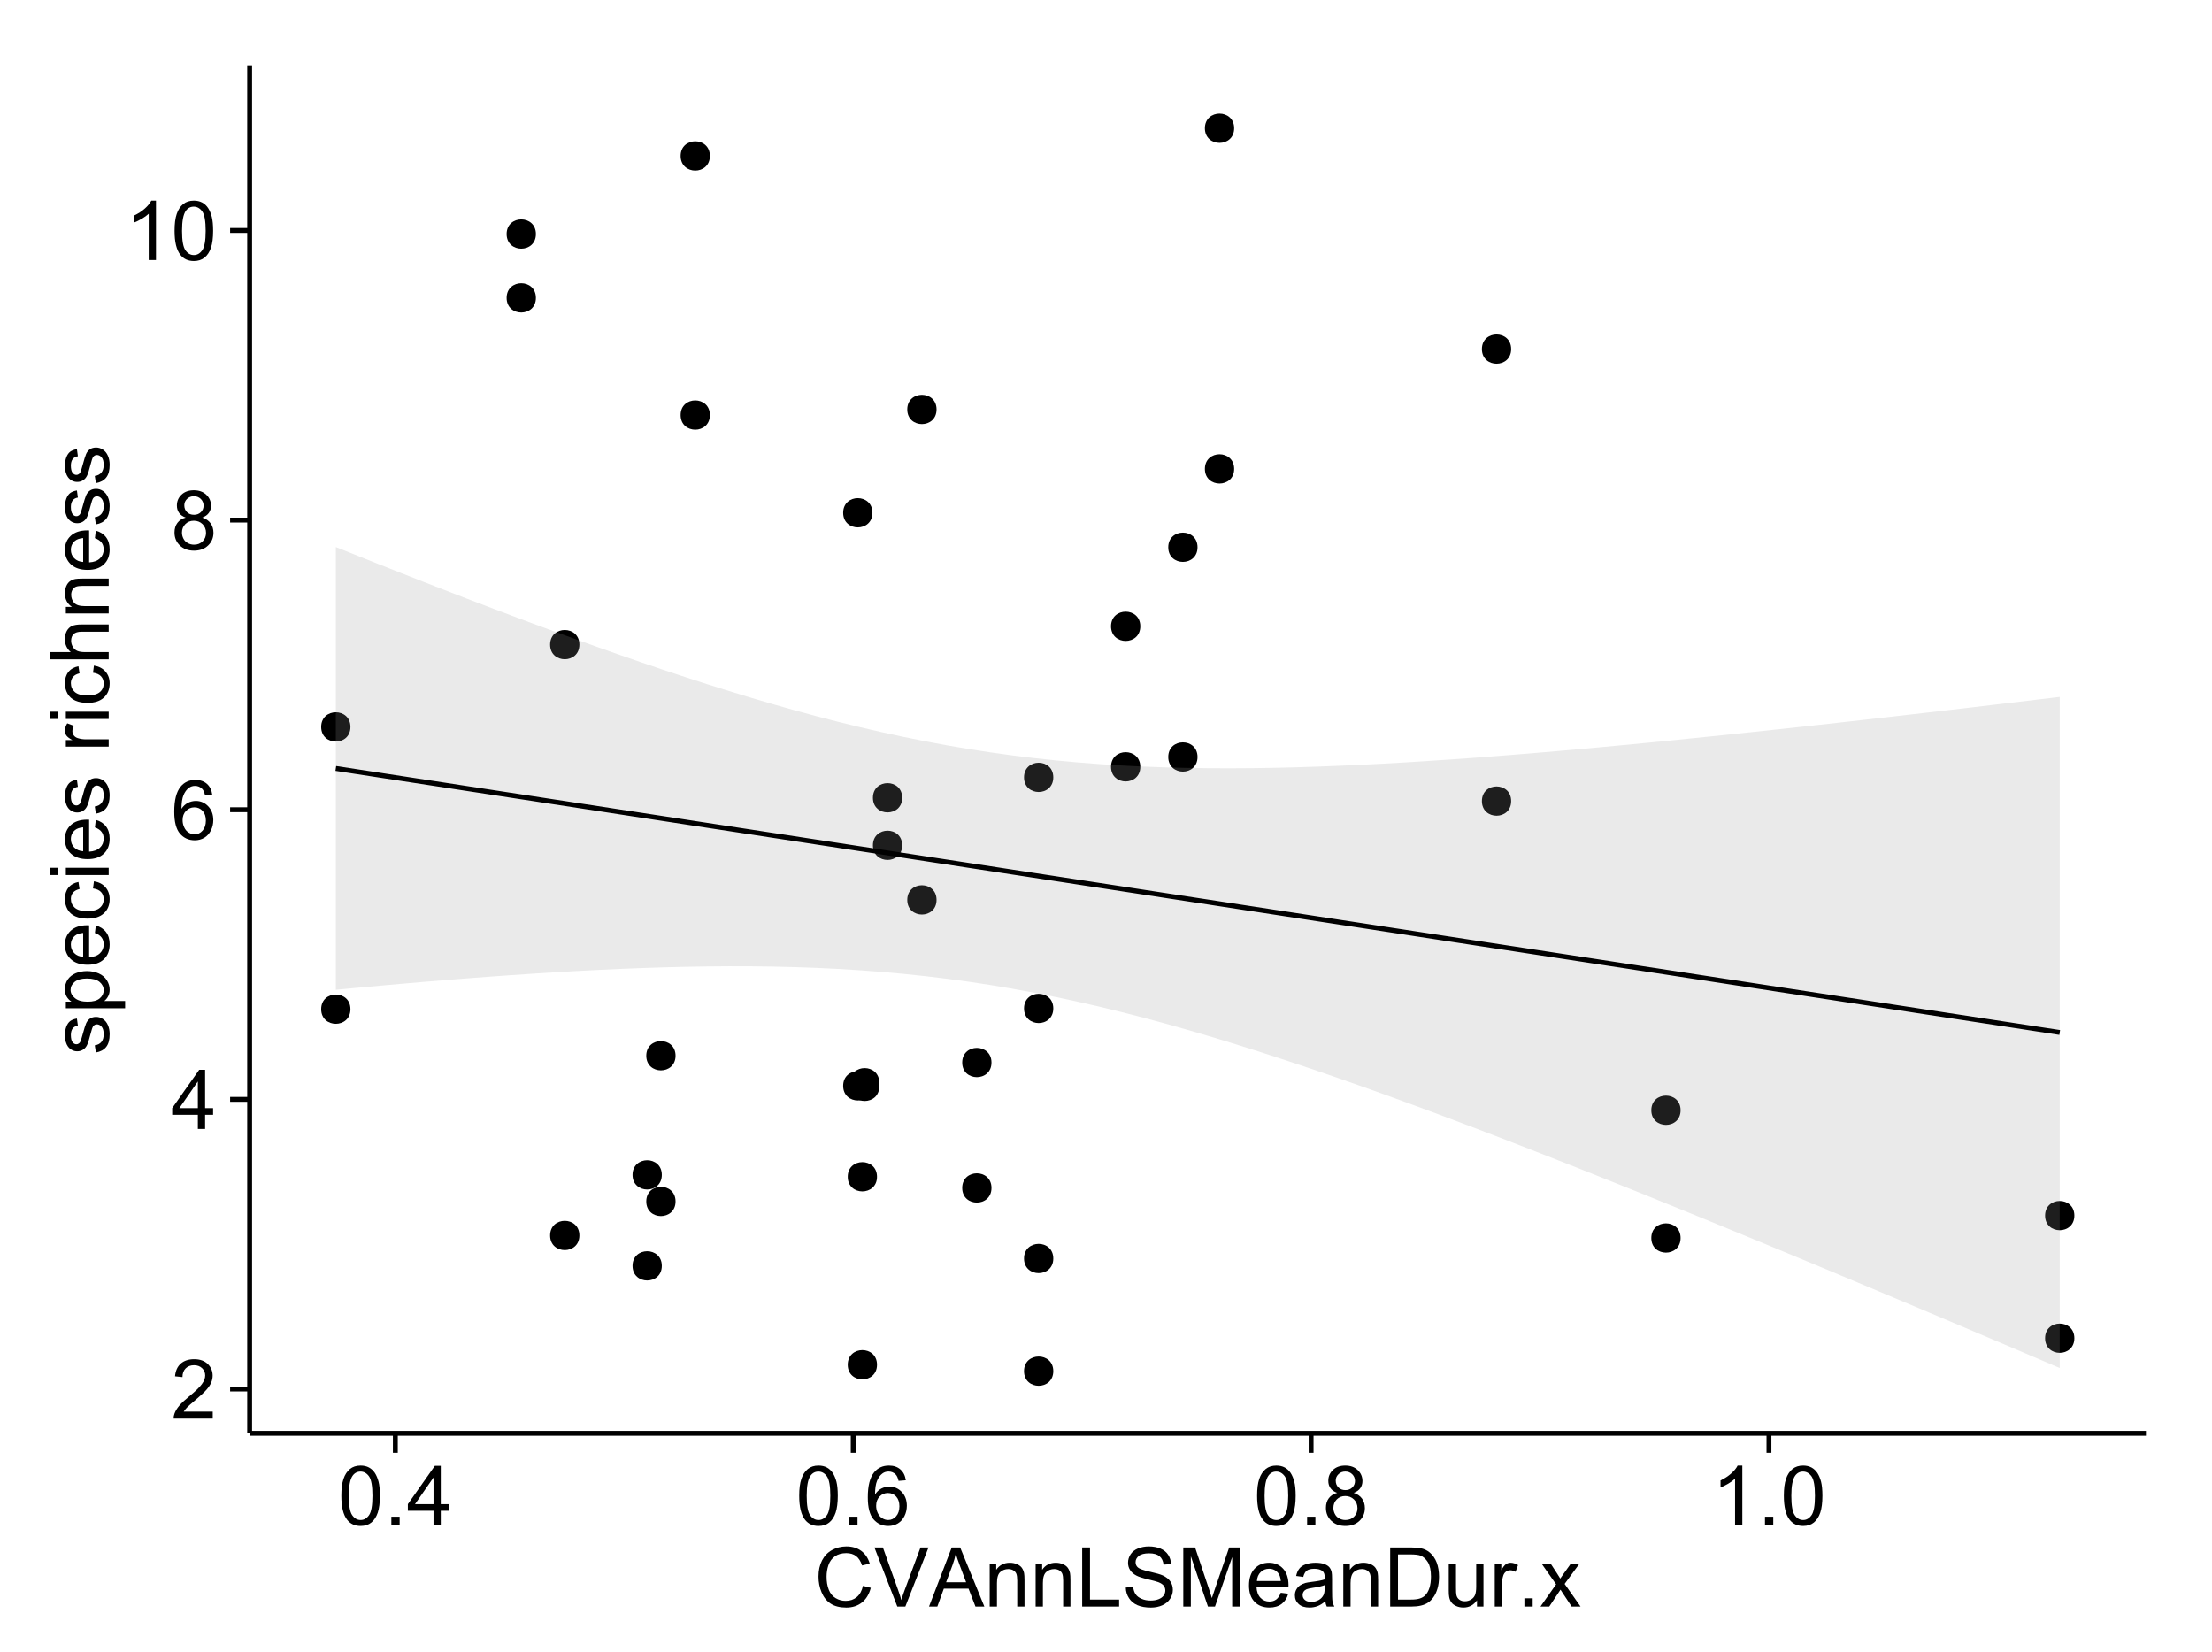 <?xml version="1.0" encoding="UTF-8"?>
<svg xmlns="http://www.w3.org/2000/svg" xmlns:xlink="http://www.w3.org/1999/xlink" width="482pt" height="360pt" viewBox="0 0 482 360" version="1.1">
<defs>
<g>
<symbol overflow="visible" id="glyph0-0">
<path style="stroke:none;" d="M 9.062 -1.52 L 9.062 0 L 0.547 0 C 0.531 -0.379 0.594 -0.742 0.73 -1.098 C 0.945 -1.676 1.293 -2.25 1.77 -2.812 C 2.246 -3.375 2.934 -4.023 3.84 -4.766 C 5.238 -5.906 6.188 -6.816 6.68 -7.492 C 7.172 -8.16 7.418 -8.793 7.418 -9.395 C 7.418 -10.02 7.191 -10.551 6.746 -10.98 C 6.293 -11.41 5.711 -11.625 4.992 -11.629 C 4.23 -11.625 3.621 -11.395 3.164 -10.941 C 2.703 -10.48 2.469 -9.848 2.469 -9.043 L 0.844 -9.211 C 0.953 -10.422 1.371 -11.344 2.102 -11.984 C 2.824 -12.617 3.801 -12.938 5.027 -12.938 C 6.262 -12.938 7.238 -12.594 7.961 -11.91 C 8.68 -11.223 9.039 -10.371 9.043 -9.359 C 9.039 -8.84 8.934 -8.336 8.727 -7.84 C 8.512 -7.34 8.164 -6.812 7.676 -6.266 C 7.188 -5.711 6.375 -4.957 5.238 -4 C 4.285 -3.199 3.676 -2.66 3.41 -2.379 C 3.141 -2.094 2.918 -1.805 2.742 -1.52 Z M 9.062 -1.52 "/>
</symbol>
<symbol overflow="visible" id="glyph0-1">
<path style="stroke:none;" d="M 5.82 0 L 5.82 -3.086 L 0.227 -3.086 L 0.227 -4.535 L 6.109 -12.883 L 7.398 -12.883 L 7.398 -4.535 L 9.141 -4.535 L 9.141 -3.086 L 7.398 -3.086 L 7.398 0 Z M 5.82 -4.535 L 5.82 -10.344 L 1.785 -4.535 Z M 5.82 -4.535 "/>
</symbol>
<symbol overflow="visible" id="glyph0-2">
<path style="stroke:none;" d="M 8.957 -9.73 L 7.383 -9.605 C 7.242 -10.223 7.043 -10.676 6.785 -10.961 C 6.355 -11.41 5.828 -11.637 5.203 -11.637 C 4.695 -11.637 4.25 -11.496 3.875 -11.215 C 3.375 -10.852 2.984 -10.32 2.695 -9.625 C 2.406 -8.926 2.258 -7.934 2.25 -6.645 C 2.629 -7.223 3.094 -7.652 3.645 -7.938 C 4.195 -8.215 4.773 -8.355 5.379 -8.359 C 6.434 -8.355 7.328 -7.969 8.07 -7.195 C 8.809 -6.418 9.18 -5.414 9.184 -4.184 C 9.18 -3.371 9.008 -2.617 8.66 -1.926 C 8.312 -1.23 7.832 -0.699 7.227 -0.332 C 6.613 0.035 5.922 0.215 5.148 0.219 C 3.828 0.215 2.754 -0.266 1.922 -1.234 C 1.09 -2.199 0.672 -3.797 0.676 -6.031 C 0.672 -8.516 1.133 -10.328 2.055 -11.461 C 2.855 -12.445 3.938 -12.938 5.301 -12.938 C 6.312 -12.938 7.141 -12.652 7.789 -12.086 C 8.434 -11.516 8.824 -10.73 8.957 -9.73 Z M 2.496 -4.176 C 2.496 -3.629 2.609 -3.105 2.844 -2.609 C 3.07 -2.109 3.395 -1.73 3.812 -1.473 C 4.227 -1.207 4.664 -1.078 5.125 -1.082 C 5.789 -1.078 6.363 -1.348 6.844 -1.891 C 7.324 -2.426 7.562 -3.156 7.566 -4.086 C 7.562 -4.973 7.328 -5.676 6.855 -6.191 C 6.379 -6.703 5.781 -6.961 5.062 -6.961 C 4.348 -6.961 3.738 -6.703 3.242 -6.191 C 2.742 -5.676 2.496 -5.004 2.496 -4.176 Z M 2.496 -4.176 "/>
</symbol>
<symbol overflow="visible" id="glyph0-3">
<path style="stroke:none;" d="M 3.18 -6.988 C 2.52 -7.227 2.035 -7.57 1.723 -8.016 C 1.406 -8.461 1.246 -8.992 1.25 -9.617 C 1.246 -10.551 1.582 -11.34 2.258 -11.98 C 2.93 -12.617 3.828 -12.938 4.949 -12.938 C 6.07 -12.938 6.977 -12.609 7.664 -11.957 C 8.348 -11.301 8.688 -10.504 8.691 -9.57 C 8.688 -8.969 8.531 -8.449 8.219 -8.012 C 7.902 -7.566 7.426 -7.227 6.793 -6.988 C 7.582 -6.727 8.184 -6.309 8.598 -5.738 C 9.008 -5.16 9.215 -4.477 9.219 -3.684 C 9.215 -2.578 8.828 -1.652 8.051 -0.906 C 7.27 -0.156 6.242 0.215 4.977 0.219 C 3.699 0.215 2.676 -0.156 1.898 -0.91 C 1.117 -1.66 0.727 -2.602 0.73 -3.727 C 0.727 -4.562 0.938 -5.262 1.367 -5.832 C 1.789 -6.395 2.395 -6.781 3.18 -6.988 Z M 2.867 -9.668 C 2.863 -9.059 3.059 -8.559 3.453 -8.172 C 3.844 -7.785 4.355 -7.594 4.984 -7.594 C 5.59 -7.594 6.09 -7.785 6.48 -8.168 C 6.871 -8.551 7.066 -9.02 7.066 -9.578 C 7.066 -10.156 6.863 -10.645 6.465 -11.043 C 6.059 -11.438 5.559 -11.637 4.965 -11.637 C 4.359 -11.637 3.859 -11.441 3.465 -11.055 C 3.062 -10.668 2.863 -10.207 2.867 -9.668 Z M 2.355 -3.719 C 2.355 -3.262 2.461 -2.824 2.676 -2.406 C 2.887 -1.98 3.203 -1.652 3.629 -1.426 C 4.047 -1.191 4.504 -1.078 4.992 -1.082 C 5.746 -1.078 6.367 -1.32 6.863 -1.809 C 7.352 -2.293 7.598 -2.91 7.602 -3.664 C 7.598 -4.422 7.344 -5.055 6.84 -5.555 C 6.332 -6.051 5.699 -6.297 4.938 -6.301 C 4.191 -6.297 3.574 -6.051 3.09 -5.562 C 2.598 -5.066 2.355 -4.453 2.355 -3.719 Z M 2.355 -3.719 "/>
</symbol>
<symbol overflow="visible" id="glyph0-4">
<path style="stroke:none;" d="M 6.707 0 L 5.125 0 L 5.125 -10.082 C 4.742 -9.715 4.242 -9.352 3.625 -8.988 C 3.004 -8.625 2.449 -8.352 1.961 -8.172 L 1.961 -9.703 C 2.844 -10.117 3.617 -10.621 4.281 -11.215 C 4.941 -11.805 5.41 -12.379 5.688 -12.938 L 6.707 -12.938 Z M 6.707 0 "/>
</symbol>
<symbol overflow="visible" id="glyph0-5">
<path style="stroke:none;" d="M 0.746 -6.355 C 0.742 -7.875 0.898 -9.102 1.215 -10.031 C 1.527 -10.961 1.996 -11.676 2.613 -12.18 C 3.23 -12.684 4.008 -12.938 4.949 -12.938 C 5.637 -12.938 6.242 -12.797 6.766 -12.52 C 7.285 -12.238 7.715 -11.836 8.059 -11.316 C 8.395 -10.789 8.664 -10.152 8.859 -9.398 C 9.051 -8.645 9.145 -7.629 9.148 -6.355 C 9.145 -4.84 8.992 -3.617 8.684 -2.691 C 8.371 -1.762 7.906 -1.047 7.289 -0.539 C 6.672 -0.035 5.891 0.215 4.949 0.219 C 3.703 0.215 2.727 -0.227 2.023 -1.117 C 1.168 -2.188 0.742 -3.934 0.746 -6.355 Z M 2.375 -6.355 C 2.371 -4.234 2.621 -2.824 3.117 -2.129 C 3.609 -1.426 4.219 -1.078 4.949 -1.082 C 5.672 -1.078 6.281 -1.43 6.781 -2.137 C 7.273 -2.836 7.523 -4.242 7.523 -6.355 C 7.523 -8.473 7.273 -9.883 6.781 -10.582 C 6.281 -11.277 5.664 -11.625 4.93 -11.629 C 4.199 -11.625 3.621 -11.316 3.191 -10.703 C 2.645 -9.918 2.371 -8.469 2.375 -6.355 Z M 2.375 -6.355 "/>
</symbol>
<symbol overflow="visible" id="glyph0-6">
<path style="stroke:none;" d="M 1.633 0 L 1.633 -1.801 L 3.438 -1.801 L 3.438 0 Z M 1.633 0 "/>
</symbol>
<symbol overflow="visible" id="glyph0-7">
<path style="stroke:none;" d="M 10.582 -4.516 L 12.289 -4.086 C 11.926 -2.68 11.281 -1.613 10.355 -0.883 C 9.426 -0.148 8.293 0.215 6.953 0.219 C 5.559 0.215 4.43 -0.062 3.562 -0.629 C 2.691 -1.191 2.027 -2.012 1.578 -3.086 C 1.121 -4.156 0.895 -5.309 0.898 -6.539 C 0.895 -7.879 1.152 -9.047 1.664 -10.047 C 2.176 -11.043 2.902 -11.801 3.852 -12.324 C 4.797 -12.84 5.84 -13.102 6.977 -13.105 C 8.266 -13.102 9.352 -12.773 10.23 -12.121 C 11.105 -11.461 11.715 -10.539 12.066 -9.352 L 10.391 -8.957 C 10.086 -9.891 9.652 -10.574 9.086 -11.004 C 8.516 -11.43 7.801 -11.641 6.945 -11.645 C 5.949 -11.641 5.121 -11.406 4.457 -10.934 C 3.789 -10.457 3.324 -9.816 3.059 -9.02 C 2.789 -8.215 2.652 -7.391 2.656 -6.547 C 2.652 -5.449 2.812 -4.496 3.133 -3.68 C 3.449 -2.859 3.945 -2.246 4.621 -1.844 C 5.293 -1.438 6.023 -1.234 6.812 -1.238 C 7.762 -1.234 8.57 -1.512 9.234 -2.062 C 9.898 -2.613 10.348 -3.43 10.582 -4.516 Z M 10.582 -4.516 "/>
</symbol>
<symbol overflow="visible" id="glyph0-8">
<path style="stroke:none;" d="M 5.07 0 L 0.078 -12.883 L 1.926 -12.883 L 5.273 -3.523 C 5.543 -2.77 5.766 -2.066 5.949 -1.414 C 6.145 -2.113 6.379 -2.816 6.645 -3.523 L 10.125 -12.883 L 11.867 -12.883 L 6.82 0 Z M 5.07 0 "/>
</symbol>
<symbol overflow="visible" id="glyph0-9">
<path style="stroke:none;" d="M -0.027 0 L 4.922 -12.883 L 6.758 -12.883 L 12.031 0 L 10.09 0 L 8.586 -3.902 L 3.199 -3.902 L 1.785 0 Z M 3.691 -5.289 L 8.059 -5.289 L 6.715 -8.859 C 6.305 -9.941 6 -10.832 5.801 -11.531 C 5.637 -10.703 5.402 -9.883 5.105 -9.07 Z M 3.691 -5.289 "/>
</symbol>
<symbol overflow="visible" id="glyph0-10">
<path style="stroke:none;" d="M 1.188 0 L 1.188 -9.336 L 2.609 -9.336 L 2.609 -8.008 C 3.293 -9.031 4.285 -9.543 5.582 -9.547 C 6.141 -9.543 6.656 -9.441 7.133 -9.242 C 7.602 -9.035 7.957 -8.77 8.191 -8.445 C 8.426 -8.113 8.59 -7.727 8.684 -7.277 C 8.742 -6.98 8.77 -6.465 8.773 -5.738 L 8.773 0 L 7.188 0 L 7.188 -5.68 C 7.184 -6.32 7.121 -6.801 7.004 -7.121 C 6.879 -7.438 6.66 -7.695 6.348 -7.887 C 6.031 -8.074 5.664 -8.168 5.246 -8.172 C 4.566 -8.168 3.984 -7.953 3.5 -7.531 C 3.008 -7.102 2.766 -6.293 2.77 -5.098 L 2.77 0 Z M 1.188 0 "/>
</symbol>
<symbol overflow="visible" id="glyph0-11">
<path style="stroke:none;" d="M 1.32 0 L 1.32 -12.883 L 3.023 -12.883 L 3.023 -1.52 L 9.367 -1.52 L 9.367 0 Z M 1.32 0 "/>
</symbol>
<symbol overflow="visible" id="glyph0-12">
<path style="stroke:none;" d="M 0.809 -4.141 L 2.418 -4.281 C 2.492 -3.633 2.668 -3.102 2.949 -2.691 C 3.223 -2.277 3.656 -1.945 4.246 -1.691 C 4.828 -1.434 5.488 -1.305 6.223 -1.309 C 6.871 -1.305 7.445 -1.402 7.945 -1.598 C 8.441 -1.789 8.809 -2.055 9.055 -2.395 C 9.297 -2.727 9.422 -3.094 9.422 -3.5 C 9.422 -3.898 9.305 -4.25 9.07 -4.555 C 8.836 -4.852 8.449 -5.105 7.91 -5.316 C 7.562 -5.449 6.797 -5.66 5.613 -5.945 C 4.43 -6.227 3.602 -6.496 3.129 -6.75 C 2.512 -7.07 2.051 -7.469 1.754 -7.949 C 1.449 -8.422 1.301 -8.957 1.301 -9.555 C 1.301 -10.203 1.484 -10.812 1.852 -11.379 C 2.219 -11.941 2.758 -12.367 3.469 -12.664 C 4.18 -12.953 4.969 -13.102 5.836 -13.105 C 6.789 -13.102 7.629 -12.945 8.363 -12.641 C 9.09 -12.328 9.652 -11.879 10.043 -11.285 C 10.434 -10.688 10.645 -10.008 10.68 -9.254 L 9.043 -9.133 C 8.953 -9.941 8.656 -10.555 8.152 -10.977 C 7.641 -11.391 6.895 -11.602 5.906 -11.602 C 4.875 -11.602 4.121 -11.41 3.652 -11.035 C 3.176 -10.652 2.941 -10.199 2.945 -9.668 C 2.941 -9.203 3.109 -8.82 3.445 -8.523 C 3.773 -8.223 4.629 -7.918 6.016 -7.605 C 7.398 -7.293 8.348 -7.02 8.867 -6.785 C 9.613 -6.438 10.168 -5.996 10.527 -5.469 C 10.883 -4.938 11.062 -4.328 11.066 -3.641 C 11.062 -2.949 10.867 -2.305 10.477 -1.699 C 10.082 -1.09 9.516 -0.617 8.781 -0.285 C 8.043 0.051 7.215 0.215 6.301 0.219 C 5.133 0.215 4.156 0.051 3.371 -0.289 C 2.578 -0.625 1.961 -1.137 1.516 -1.824 C 1.066 -2.504 0.832 -3.277 0.809 -4.141 Z M 0.809 -4.141 "/>
</symbol>
<symbol overflow="visible" id="glyph0-13">
<path style="stroke:none;" d="M 1.336 0 L 1.336 -12.883 L 3.902 -12.883 L 6.953 -3.762 C 7.23 -2.91 7.434 -2.273 7.566 -1.855 C 7.711 -2.32 7.941 -3.008 8.254 -3.922 L 11.336 -12.883 L 13.633 -12.883 L 13.633 0 L 11.988 0 L 11.988 -10.785 L 8.242 0 L 6.707 0 L 2.98 -10.969 L 2.98 0 Z M 1.336 0 "/>
</symbol>
<symbol overflow="visible" id="glyph0-14">
<path style="stroke:none;" d="M 7.578 -3.008 L 9.211 -2.805 C 8.953 -1.848 8.473 -1.105 7.777 -0.578 C 7.078 -0.051 6.188 0.211 5.105 0.211 C 3.738 0.211 2.656 -0.207 1.859 -1.051 C 1.055 -1.887 0.656 -3.066 0.66 -4.586 C 0.656 -6.156 1.059 -7.375 1.871 -8.246 C 2.676 -9.109 3.727 -9.543 5.02 -9.547 C 6.266 -9.543 7.285 -9.117 8.078 -8.27 C 8.867 -7.418 9.262 -6.223 9.266 -4.684 C 9.262 -4.586 9.258 -4.445 9.254 -4.262 L 2.293 -4.262 C 2.348 -3.234 2.641 -2.449 3.164 -1.906 C 3.684 -1.359 4.332 -1.09 5.117 -1.09 C 5.691 -1.09 6.188 -1.242 6.598 -1.547 C 7.008 -1.852 7.332 -2.336 7.578 -3.008 Z M 2.383 -5.562 L 7.594 -5.562 C 7.523 -6.344 7.324 -6.934 6.996 -7.328 C 6.492 -7.934 5.836 -8.238 5.035 -8.242 C 4.305 -8.238 3.695 -7.996 3.203 -7.512 C 2.707 -7.027 2.434 -6.375 2.383 -5.562 Z M 2.383 -5.562 "/>
</symbol>
<symbol overflow="visible" id="glyph0-15">
<path style="stroke:none;" d="M 7.277 -1.152 C 6.691 -0.652 6.125 -0.301 5.586 -0.098 C 5.039 0.109 4.457 0.211 3.84 0.211 C 2.812 0.211 2.027 -0.039 1.477 -0.539 C 0.922 -1.039 0.645 -1.68 0.648 -2.461 C 0.645 -2.918 0.75 -3.336 0.961 -3.715 C 1.168 -4.09 1.438 -4.391 1.777 -4.621 C 2.113 -4.848 2.496 -5.02 2.918 -5.141 C 3.227 -5.219 3.695 -5.301 4.324 -5.379 C 5.602 -5.531 6.539 -5.711 7.145 -5.922 C 7.148 -6.137 7.152 -6.273 7.156 -6.336 C 7.152 -6.977 7.004 -7.434 6.707 -7.699 C 6.301 -8.055 5.699 -8.23 4.906 -8.234 C 4.156 -8.23 3.609 -8.102 3.258 -7.844 C 2.902 -7.582 2.637 -7.121 2.469 -6.461 L 0.922 -6.672 C 1.059 -7.332 1.293 -7.867 1.617 -8.273 C 1.938 -8.68 2.402 -8.992 3.016 -9.215 C 3.621 -9.434 4.328 -9.543 5.133 -9.547 C 5.93 -9.543 6.574 -9.449 7.074 -9.266 C 7.566 -9.074 7.934 -8.84 8.172 -8.555 C 8.402 -8.27 8.566 -7.91 8.664 -7.48 C 8.715 -7.207 8.742 -6.719 8.746 -6.02 L 8.746 -3.91 C 8.742 -2.434 8.773 -1.504 8.844 -1.117 C 8.906 -0.727 9.043 -0.355 9.246 0 L 7.594 0 C 7.43 -0.328 7.324 -0.711 7.277 -1.152 Z M 7.145 -4.684 C 6.566 -4.445 5.707 -4.246 4.562 -4.086 C 3.91 -3.988 3.449 -3.883 3.18 -3.77 C 2.91 -3.648 2.703 -3.477 2.555 -3.254 C 2.406 -3.027 2.332 -2.777 2.336 -2.504 C 2.332 -2.078 2.492 -1.727 2.816 -1.449 C 3.133 -1.164 3.602 -1.023 4.219 -1.027 C 4.828 -1.023 5.367 -1.156 5.844 -1.426 C 6.312 -1.691 6.664 -2.059 6.891 -2.523 C 7.059 -2.879 7.141 -3.406 7.145 -4.105 Z M 7.145 -4.684 "/>
</symbol>
<symbol overflow="visible" id="glyph0-16">
<path style="stroke:none;" d="M 1.391 0 L 1.391 -12.883 L 5.828 -12.883 C 6.824 -12.879 7.59 -12.816 8.121 -12.699 C 8.855 -12.527 9.484 -12.223 10.012 -11.777 C 10.688 -11.199 11.195 -10.465 11.535 -9.574 C 11.867 -8.68 12.035 -7.656 12.039 -6.512 C 12.035 -5.531 11.922 -4.664 11.695 -3.91 C 11.469 -3.152 11.176 -2.527 10.816 -2.035 C 10.457 -1.535 10.066 -1.145 9.645 -0.863 C 9.219 -0.574 8.703 -0.359 8.105 -0.219 C 7.504 -0.07 6.816 0 6.039 0 Z M 3.094 -1.52 L 5.844 -1.52 C 6.688 -1.516 7.355 -1.598 7.844 -1.758 C 8.324 -1.914 8.711 -2.137 9 -2.426 C 9.402 -2.828 9.715 -3.371 9.941 -4.055 C 10.164 -4.734 10.277 -5.562 10.281 -6.539 C 10.277 -7.887 10.055 -8.922 9.617 -9.645 C 9.172 -10.367 8.637 -10.852 8.008 -11.102 C 7.547 -11.273 6.812 -11.359 5.801 -11.363 L 3.094 -11.363 Z M 3.094 -1.52 "/>
</symbol>
<symbol overflow="visible" id="glyph0-17">
<path style="stroke:none;" d="M 7.305 0 L 7.305 -1.371 C 6.574 -0.316 5.586 0.211 4.344 0.211 C 3.789 0.211 3.273 0.105 2.797 -0.105 C 2.316 -0.316 1.965 -0.578 1.734 -0.898 C 1.504 -1.215 1.34 -1.609 1.25 -2.074 C 1.18 -2.383 1.148 -2.875 1.152 -3.551 L 1.152 -9.336 L 2.734 -9.336 L 2.734 -4.156 C 2.73 -3.328 2.762 -2.773 2.828 -2.488 C 2.926 -2.07 3.137 -1.742 3.461 -1.508 C 3.781 -1.266 4.18 -1.148 4.656 -1.152 C 5.129 -1.148 5.574 -1.27 5.992 -1.516 C 6.406 -1.758 6.699 -2.09 6.875 -2.508 C 7.047 -2.926 7.137 -3.531 7.137 -4.332 L 7.137 -9.336 L 8.719 -9.336 L 8.719 0 Z M 7.305 0 "/>
</symbol>
<symbol overflow="visible" id="glyph0-18">
<path style="stroke:none;" d="M 1.168 0 L 1.168 -9.336 L 2.594 -9.336 L 2.594 -7.918 C 2.953 -8.578 3.289 -9.016 3.598 -9.23 C 3.906 -9.438 4.242 -9.543 4.613 -9.547 C 5.145 -9.543 5.688 -9.375 6.242 -9.035 L 5.695 -7.566 C 5.309 -7.793 4.922 -7.91 4.535 -7.91 C 4.188 -7.91 3.875 -7.805 3.602 -7.598 C 3.324 -7.387 3.129 -7.098 3.016 -6.734 C 2.836 -6.168 2.746 -5.555 2.75 -4.887 L 2.75 0 Z M 1.168 0 "/>
</symbol>
<symbol overflow="visible" id="glyph0-19">
<path style="stroke:none;" d="M 0.133 0 L 3.543 -4.852 L 0.387 -9.336 L 2.363 -9.336 L 3.797 -7.145 C 4.066 -6.727 4.281 -6.379 4.445 -6.102 C 4.703 -6.484 4.941 -6.828 5.16 -7.129 L 6.734 -9.336 L 8.621 -9.336 L 5.398 -4.938 L 8.867 0 L 6.926 0 L 5.008 -2.898 L 4.5 -3.684 L 2.047 0 Z M 0.133 0 "/>
</symbol>
<symbol overflow="visible" id="glyph1-0">
<path style="stroke:none;" d="M -2.785 -0.555 L -3.031 -2.117 C -2.402 -2.203 -1.922 -2.449 -1.59 -2.852 C -1.254 -3.25 -1.09 -3.812 -1.09 -4.535 C -1.09 -5.262 -1.234 -5.801 -1.531 -6.152 C -1.824 -6.504 -2.172 -6.68 -2.574 -6.68 C -2.926 -6.68 -3.207 -6.523 -3.418 -6.215 C -3.555 -5.996 -3.734 -5.457 -3.953 -4.598 C -4.246 -3.434 -4.5 -2.629 -4.715 -2.184 C -4.926 -1.734 -5.223 -1.395 -5.602 -1.164 C -5.98 -0.93 -6.398 -0.812 -6.855 -0.816 C -7.27 -0.812 -7.652 -0.91 -8.012 -1.102 C -8.363 -1.293 -8.66 -1.551 -8.895 -1.883 C -9.074 -2.125 -9.227 -2.461 -9.355 -2.887 C -9.48 -3.309 -9.543 -3.766 -9.547 -4.254 C -9.543 -4.984 -9.438 -5.625 -9.23 -6.184 C -9.016 -6.734 -8.73 -7.145 -8.371 -7.41 C -8.008 -7.672 -7.527 -7.852 -6.926 -7.953 L -6.715 -6.406 C -7.195 -6.332 -7.57 -6.129 -7.84 -5.797 C -8.105 -5.457 -8.238 -4.98 -8.242 -4.367 C -8.238 -3.637 -8.117 -3.121 -7.883 -2.812 C -7.641 -2.5 -7.359 -2.344 -7.039 -2.348 C -6.832 -2.344 -6.648 -2.406 -6.484 -2.539 C -6.312 -2.664 -6.172 -2.867 -6.062 -3.148 C -6.004 -3.301 -5.871 -3.766 -5.66 -4.543 C -5.359 -5.66 -5.113 -6.441 -4.926 -6.887 C -4.734 -7.324 -4.457 -7.672 -4.094 -7.926 C -3.73 -8.176 -3.281 -8.301 -2.742 -8.305 C -2.211 -8.301 -1.711 -8.148 -1.25 -7.844 C -0.781 -7.535 -0.422 -7.09 -0.172 -6.512 C 0.086 -5.926 0.211 -5.27 0.211 -4.543 C 0.211 -3.328 -0.039 -2.406 -0.543 -1.77 C -1.047 -1.133 -1.793 -0.727 -2.785 -0.555 Z M -2.785 -0.555 "/>
</symbol>
<symbol overflow="visible" id="glyph1-1">
<path style="stroke:none;" d="M 3.578 -1.188 L -9.336 -1.188 L -9.336 -2.629 L -8.121 -2.629 C -8.594 -2.965 -8.949 -3.348 -9.188 -3.777 C -9.426 -4.203 -9.543 -4.723 -9.547 -5.336 C -9.543 -6.129 -9.34 -6.832 -8.93 -7.445 C -8.516 -8.051 -7.934 -8.512 -7.191 -8.824 C -6.441 -9.133 -5.625 -9.285 -4.738 -9.289 C -3.781 -9.285 -2.922 -9.113 -2.156 -8.773 C -1.391 -8.43 -0.805 -7.934 -0.398 -7.281 C 0.008 -6.625 0.211 -5.938 0.211 -5.219 C 0.211 -4.691 0.102 -4.219 -0.121 -3.801 C -0.344 -3.379 -0.625 -3.035 -0.965 -2.77 L 3.578 -2.77 Z M -4.613 -2.621 C -3.41 -2.613 -2.523 -2.855 -1.949 -3.348 C -1.375 -3.832 -1.09 -4.422 -1.09 -5.117 C -1.09 -5.816 -1.387 -6.418 -1.98 -6.922 C -2.574 -7.418 -3.496 -7.668 -4.746 -7.672 C -5.934 -7.668 -6.824 -7.426 -7.418 -6.938 C -8.008 -6.449 -8.301 -5.863 -8.305 -5.188 C -8.301 -4.508 -7.988 -3.914 -7.359 -3.398 C -6.727 -2.879 -5.809 -2.617 -4.613 -2.621 Z M -4.613 -2.621 "/>
</symbol>
<symbol overflow="visible" id="glyph1-2">
<path style="stroke:none;" d="M -3.004 -7.578 L -2.805 -9.211 C -1.848 -8.953 -1.105 -8.473 -0.578 -7.777 C -0.051 -7.078 0.211 -6.188 0.211 -5.105 C 0.211 -3.738 -0.207 -2.656 -1.051 -1.859 C -1.887 -1.055 -3.066 -0.656 -4.586 -0.66 C -6.156 -0.656 -7.375 -1.059 -8.246 -1.871 C -9.109 -2.676 -9.543 -3.727 -9.547 -5.02 C -9.543 -6.266 -9.117 -7.285 -8.27 -8.078 C -7.418 -8.867 -6.223 -9.262 -4.684 -9.266 C -4.586 -9.262 -4.445 -9.258 -4.262 -9.254 L -4.262 -2.293 C -3.234 -2.348 -2.449 -2.641 -1.906 -3.164 C -1.359 -3.684 -1.09 -4.332 -1.09 -5.117 C -1.09 -5.691 -1.242 -6.188 -1.547 -6.598 C -1.852 -7.008 -2.336 -7.332 -3.004 -7.578 Z M -5.562 -2.383 L -5.562 -7.594 C -6.344 -7.523 -6.934 -7.324 -7.328 -6.996 C -7.934 -6.492 -8.238 -5.836 -8.242 -5.035 C -8.238 -4.305 -7.996 -3.695 -7.512 -3.203 C -7.027 -2.707 -6.375 -2.434 -5.562 -2.383 Z M -5.562 -2.383 "/>
</symbol>
<symbol overflow="visible" id="glyph1-3">
<path style="stroke:none;" d="M -3.418 -7.277 L -3.215 -8.832 C -2.141 -8.66 -1.301 -8.227 -0.699 -7.527 C -0.09 -6.824 0.211 -5.965 0.211 -4.949 C 0.211 -3.668 -0.203 -2.641 -1.039 -1.867 C -1.871 -1.09 -3.07 -0.703 -4.633 -0.703 C -5.637 -0.703 -6.52 -0.867 -7.277 -1.203 C -8.031 -1.535 -8.598 -2.047 -8.977 -2.73 C -9.355 -3.41 -9.543 -4.152 -9.547 -4.957 C -9.543 -5.969 -9.289 -6.797 -8.777 -7.441 C -8.262 -8.086 -7.531 -8.5 -6.59 -8.684 L -6.355 -7.145 C -6.98 -6.996 -7.453 -6.738 -7.77 -6.367 C -8.082 -5.992 -8.238 -5.543 -8.242 -5.02 C -8.238 -4.219 -7.953 -3.57 -7.387 -3.074 C -6.812 -2.574 -5.91 -2.324 -4.676 -2.328 C -3.422 -2.324 -2.508 -2.566 -1.941 -3.047 C -1.371 -3.527 -1.09 -4.152 -1.09 -4.93 C -1.09 -5.547 -1.277 -6.066 -1.66 -6.484 C -2.035 -6.898 -2.621 -7.164 -3.418 -7.277 Z M -3.418 -7.277 "/>
</symbol>
<symbol overflow="visible" id="glyph1-4">
<path style="stroke:none;" d="M -11.066 -1.195 L -12.883 -1.195 L -12.883 -2.777 L -11.066 -2.777 Z M 0 -1.195 L -9.336 -1.195 L -9.336 -2.777 L 0 -2.777 Z M 0 -1.195 "/>
</symbol>
<symbol overflow="visible" id="glyph1-5">
<path style="stroke:none;" d=""/>
</symbol>
<symbol overflow="visible" id="glyph1-6">
<path style="stroke:none;" d="M 0 -1.168 L -9.336 -1.168 L -9.336 -2.594 L -7.918 -2.594 C -8.578 -2.953 -9.016 -3.289 -9.23 -3.598 C -9.438 -3.906 -9.543 -4.242 -9.547 -4.613 C -9.543 -5.145 -9.375 -5.688 -9.035 -6.242 L -7.566 -5.695 C -7.793 -5.309 -7.91 -4.922 -7.91 -4.535 C -7.91 -4.188 -7.805 -3.875 -7.598 -3.602 C -7.387 -3.324 -7.098 -3.129 -6.734 -3.016 C -6.168 -2.836 -5.555 -2.746 -4.887 -2.75 L 0 -2.75 Z M 0 -1.168 "/>
</symbol>
<symbol overflow="visible" id="glyph1-7">
<path style="stroke:none;" d="M 0 -1.188 L -12.883 -1.188 L -12.883 -2.77 L -8.262 -2.77 C -9.117 -3.504 -9.543 -4.434 -9.547 -5.562 C -9.543 -6.25 -9.406 -6.852 -9.137 -7.363 C -8.859 -7.871 -8.484 -8.234 -8.004 -8.457 C -7.523 -8.676 -6.824 -8.789 -5.914 -8.789 L 0 -8.789 L 0 -7.207 L -5.914 -7.207 C -6.703 -7.207 -7.281 -7.035 -7.641 -6.691 C -8 -6.348 -8.18 -5.863 -8.184 -5.238 C -8.18 -4.77 -8.059 -4.328 -7.816 -3.914 C -7.574 -3.5 -7.242 -3.203 -6.828 -3.031 C -6.406 -2.852 -5.832 -2.766 -5.105 -2.77 L 0 -2.77 Z M 0 -1.188 "/>
</symbol>
<symbol overflow="visible" id="glyph1-8">
<path style="stroke:none;" d="M 0 -1.188 L -9.336 -1.188 L -9.336 -2.609 L -8.008 -2.609 C -9.031 -3.293 -9.543 -4.285 -9.547 -5.582 C -9.543 -6.141 -9.441 -6.656 -9.242 -7.133 C -9.035 -7.602 -8.77 -7.957 -8.445 -8.191 C -8.113 -8.426 -7.727 -8.59 -7.277 -8.684 C -6.98 -8.742 -6.465 -8.77 -5.738 -8.773 L 0 -8.773 L 0 -7.188 L -5.68 -7.188 C -6.32 -7.184 -6.801 -7.121 -7.121 -7.004 C -7.438 -6.879 -7.695 -6.66 -7.887 -6.348 C -8.074 -6.031 -8.168 -5.664 -8.172 -5.246 C -8.168 -4.57 -7.953 -3.992 -7.531 -3.504 C -7.102 -3.012 -6.293 -2.766 -5.098 -2.77 L 0 -2.77 Z M 0 -1.188 "/>
</symbol>
</g>
<clipPath id="clip1">
  <path d="M 54.395 14.398 L 468.602 14.398 L 468.602 313.305 L 54.395 313.305 Z M 54.395 14.398 "/>
</clipPath>
</defs>
<g id="surface3391">
<rect x="0" y="0" width="482" height="360" style="fill:rgb(100%,100%,100%);fill-opacity:1;stroke:none;"/>
<rect x="0" y="0" width="482" height="360" style="fill:rgb(100%,100%,100%);fill-opacity:1;stroke:none;"/>
<path style="fill:none;stroke-width:1.063;stroke-linecap:round;stroke-linejoin:round;stroke:rgb(100%,100%,100%);stroke-opacity:1;stroke-miterlimit:10;" d="M 0 360 L 482 360 L 482 0 L 0 0 Z M 0 360 "/>
<g clip-path="url(#clip1)" clip-rule="nonzero">
<path style=" stroke:none;fill-rule:nonzero;fill:rgb(100%,100%,100%);fill-opacity:1;" d="M 54.395 312.305 L 467.602 312.305 L 467.602 14.398 L 54.395 14.398 Z M 54.395 312.305 "/>
<path style=" stroke:none;fill-rule:nonzero;fill:rgb(0%,0%,0%);fill-opacity:1;" d="M 328.223 174.547 C 328.223 177.383 323.973 177.383 323.973 174.547 C 323.973 171.715 328.223 171.715 328.223 174.547 "/>
<path style=" stroke:none;fill-rule:nonzero;fill:rgb(0%,0%,0%);fill-opacity:1;" d="M 228.453 219.727 C 228.453 222.562 224.199 222.562 224.199 219.727 C 224.199 216.895 228.453 216.895 228.453 219.727 "/>
<path style=" stroke:none;fill-rule:nonzero;fill:rgb(0%,0%,0%);fill-opacity:1;" d="M 125.188 269.195 C 125.188 272.031 120.934 272.031 120.934 269.195 C 120.934 266.363 125.188 266.363 125.188 269.195 "/>
<path style=" stroke:none;fill-rule:nonzero;fill:rgb(0%,0%,0%);fill-opacity:1;" d="M 228.453 169.379 C 228.453 172.215 224.199 172.215 224.199 169.379 C 224.199 166.547 228.453 166.547 228.453 169.379 "/>
<path style=" stroke:none;fill-rule:nonzero;fill:rgb(0%,0%,0%);fill-opacity:1;" d="M 267.863 102.172 C 267.863 105.008 263.609 105.008 263.609 102.172 C 263.609 99.336 267.863 99.336 267.863 102.172 "/>
<path style=" stroke:none;fill-rule:nonzero;fill:rgb(0%,0%,0%);fill-opacity:1;" d="M 203.008 196.078 C 203.008 198.914 198.758 198.914 198.758 196.078 C 198.758 193.246 203.008 193.246 203.008 196.078 "/>
<path style=" stroke:none;fill-rule:nonzero;fill:rgb(0%,0%,0%);fill-opacity:1;" d="M 203.008 89.215 C 203.008 92.051 198.758 92.051 198.758 89.215 C 198.758 86.383 203.008 86.383 203.008 89.215 "/>
<path style=" stroke:none;fill-rule:nonzero;fill:rgb(0%,0%,0%);fill-opacity:1;" d="M 189.043 111.73 C 189.043 114.562 184.789 114.562 184.789 111.73 C 184.789 108.895 189.043 108.895 189.043 111.73 "/>
<path style=" stroke:none;fill-rule:nonzero;fill:rgb(0%,0%,0%);fill-opacity:1;" d="M 189.043 236.594 C 189.043 239.426 184.789 239.426 184.789 236.594 C 184.789 233.758 189.043 233.758 189.043 236.594 "/>
<path style=" stroke:none;fill-rule:nonzero;fill:rgb(0%,0%,0%);fill-opacity:1;" d="M 190.539 235.914 C 190.539 238.75 186.285 238.75 186.285 235.914 C 186.285 233.082 190.539 233.082 190.539 235.914 "/>
<path style=" stroke:none;fill-rule:nonzero;fill:rgb(0%,0%,0%);fill-opacity:1;" d="M 259.879 119.246 C 259.879 122.078 255.629 122.078 255.629 119.246 C 255.629 116.41 259.879 116.41 259.879 119.246 "/>
<path style=" stroke:none;fill-rule:nonzero;fill:rgb(0%,0%,0%);fill-opacity:1;" d="M 259.879 164.938 C 259.879 167.773 255.629 167.773 255.629 164.938 C 255.629 162.102 259.879 162.102 259.879 164.938 "/>
<path style=" stroke:none;fill-rule:nonzero;fill:rgb(0%,0%,0%);fill-opacity:1;" d="M 247.41 167.082 C 247.41 169.914 243.156 169.914 243.156 167.082 C 243.156 164.246 247.41 164.246 247.41 167.082 "/>
<path style=" stroke:none;fill-rule:nonzero;fill:rgb(0%,0%,0%);fill-opacity:1;" d="M 115.707 64.906 C 115.707 67.738 111.457 67.738 111.457 64.906 C 111.457 62.07 115.707 62.07 115.707 64.906 "/>
<path style=" stroke:none;fill-rule:nonzero;fill:rgb(0%,0%,0%);fill-opacity:1;" d="M 115.707 50.992 C 115.707 53.828 111.457 53.828 111.457 50.992 C 111.457 48.16 115.707 48.16 115.707 50.992 "/>
<path style=" stroke:none;fill-rule:nonzero;fill:rgb(0%,0%,0%);fill-opacity:1;" d="M 214.98 231.516 C 214.98 234.348 210.73 234.348 210.73 231.516 C 210.73 228.68 214.98 228.68 214.98 231.516 "/>
<path style=" stroke:none;fill-rule:nonzero;fill:rgb(0%,0%,0%);fill-opacity:1;" d="M 214.98 258.84 C 214.98 261.676 210.73 261.676 210.73 258.84 C 210.73 256.004 214.98 256.004 214.98 258.84 "/>
<path style=" stroke:none;fill-rule:nonzero;fill:rgb(0%,0%,0%);fill-opacity:1;" d="M 267.863 27.941 C 267.863 30.777 263.609 30.777 263.609 27.941 C 263.609 25.105 267.863 25.105 267.863 27.941 "/>
<path style=" stroke:none;fill-rule:nonzero;fill:rgb(0%,0%,0%);fill-opacity:1;" d="M 247.41 136.465 C 247.41 139.301 243.156 139.301 243.156 136.465 C 243.156 133.633 247.41 133.633 247.41 136.465 "/>
<path style=" stroke:none;fill-rule:nonzero;fill:rgb(0%,0%,0%);fill-opacity:1;" d="M 190.539 236.707 C 190.539 239.539 186.285 239.539 186.285 236.707 C 186.285 233.871 190.539 233.871 190.539 236.707 "/>
<path style=" stroke:none;fill-rule:nonzero;fill:rgb(0%,0%,0%);fill-opacity:1;" d="M 125.188 140.457 C 125.188 143.293 120.934 143.293 120.934 140.457 C 120.934 137.621 125.188 137.621 125.188 140.457 "/>
<path style=" stroke:none;fill-rule:nonzero;fill:rgb(0%,0%,0%);fill-opacity:1;" d="M 328.223 76.062 C 328.223 78.895 323.973 78.895 323.973 76.062 C 323.973 73.227 328.223 73.227 328.223 76.062 "/>
<path style=" stroke:none;fill-rule:nonzero;fill:rgb(0%,0%,0%);fill-opacity:1;" d="M 228.453 274.215 C 228.453 277.051 224.199 277.051 224.199 274.215 C 224.199 271.383 228.453 271.383 228.453 274.215 "/>
<path style=" stroke:none;fill-rule:nonzero;fill:rgb(0%,0%,0%);fill-opacity:1;" d="M 228.453 298.762 C 228.453 301.598 224.199 301.598 224.199 298.762 C 224.199 295.93 228.453 295.93 228.453 298.762 "/>
<path style=" stroke:none;fill-rule:nonzero;fill:rgb(0%,0%,0%);fill-opacity:1;" d="M 153.621 33.973 C 153.621 36.805 149.371 36.805 149.371 33.973 C 149.371 31.137 153.621 31.137 153.621 33.973 "/>
<path style=" stroke:none;fill-rule:nonzero;fill:rgb(0%,0%,0%);fill-opacity:1;" d="M 153.621 90.434 C 153.621 93.27 149.371 93.27 149.371 90.434 C 149.371 87.602 153.621 87.602 153.621 90.434 "/>
<path style=" stroke:none;fill-rule:nonzero;fill:rgb(0%,0%,0%);fill-opacity:1;" d="M 365.141 241.914 C 365.141 244.746 360.887 244.746 360.887 241.914 C 360.887 239.078 365.141 239.078 365.141 241.914 "/>
<path style=" stroke:none;fill-rule:nonzero;fill:rgb(0%,0%,0%);fill-opacity:1;" d="M 365.141 269.746 C 365.141 272.582 360.887 272.582 360.887 269.746 C 360.887 266.914 365.141 266.914 365.141 269.746 "/>
<path style=" stroke:none;fill-rule:nonzero;fill:rgb(0%,0%,0%);fill-opacity:1;" d="M 146.141 230.031 C 146.141 232.867 141.887 232.867 141.887 230.031 C 141.887 227.199 146.141 227.199 146.141 230.031 "/>
<path style=" stroke:none;fill-rule:nonzero;fill:rgb(0%,0%,0%);fill-opacity:1;" d="M 146.141 261.785 C 146.141 264.621 141.887 264.621 141.887 261.785 C 141.887 258.949 146.141 258.949 146.141 261.785 "/>
<path style=" stroke:none;fill-rule:nonzero;fill:rgb(0%,0%,0%);fill-opacity:1;" d="M 75.301 158.391 C 75.301 161.223 71.051 161.223 71.051 158.391 C 71.051 155.555 75.301 155.555 75.301 158.391 "/>
<path style=" stroke:none;fill-rule:nonzero;fill:rgb(0%,0%,0%);fill-opacity:1;" d="M 75.301 219.887 C 75.301 222.723 71.051 222.723 71.051 219.887 C 71.051 217.051 75.301 217.051 75.301 219.887 "/>
<path style=" stroke:none;fill-rule:nonzero;fill:rgb(0%,0%,0%);fill-opacity:1;" d="M 190.039 256.41 C 190.039 259.246 185.789 259.246 185.789 256.41 C 185.789 253.574 190.039 253.574 190.039 256.41 "/>
<path style=" stroke:none;fill-rule:nonzero;fill:rgb(0%,0%,0%);fill-opacity:1;" d="M 190.039 297.367 C 190.039 300.203 185.789 300.203 185.789 297.367 C 185.789 294.531 190.039 294.531 190.039 297.367 "/>
<path style=" stroke:none;fill-rule:nonzero;fill:rgb(0%,0%,0%);fill-opacity:1;" d="M 195.527 173.828 C 195.527 176.66 191.273 176.66 191.273 173.828 C 191.273 170.992 195.527 170.992 195.527 173.828 "/>
<path style=" stroke:none;fill-rule:nonzero;fill:rgb(0%,0%,0%);fill-opacity:1;" d="M 195.527 184.188 C 195.527 187.023 191.273 187.023 191.273 184.188 C 191.273 181.355 195.527 181.355 195.527 184.188 "/>
<path style=" stroke:none;fill-rule:nonzero;fill:rgb(0%,0%,0%);fill-opacity:1;" d="M 143.145 255.996 C 143.145 258.832 138.895 258.832 138.895 255.996 C 138.895 253.16 143.145 253.16 143.145 255.996 "/>
<path style=" stroke:none;fill-rule:nonzero;fill:rgb(0%,0%,0%);fill-opacity:1;" d="M 143.145 275.816 C 143.145 278.652 138.895 278.652 138.895 275.816 C 138.895 272.984 143.145 272.984 143.145 275.816 "/>
<path style=" stroke:none;fill-rule:nonzero;fill:rgb(0%,0%,0%);fill-opacity:1;" d="M 450.945 264.867 C 450.945 267.699 446.691 267.699 446.691 264.867 C 446.691 262.031 450.945 262.031 450.945 264.867 "/>
<path style=" stroke:none;fill-rule:nonzero;fill:rgb(0%,0%,0%);fill-opacity:1;" d="M 450.945 291.586 C 450.945 294.422 446.691 294.422 446.691 291.586 C 446.691 288.754 450.945 288.754 450.945 291.586 "/>
<path style=" stroke:none;fill-rule:nonzero;fill:rgb(0%,0%,0%);fill-opacity:1;" d="M 329.285 174.547 C 329.285 178.801 322.91 178.801 322.91 174.547 C 322.91 170.297 329.285 170.297 329.285 174.547 "/>
<path style=" stroke:none;fill-rule:nonzero;fill:rgb(0%,0%,0%);fill-opacity:1;" d="M 229.516 219.727 C 229.516 223.98 223.137 223.98 223.137 219.727 C 223.137 215.477 229.516 215.477 229.516 219.727 "/>
<path style=" stroke:none;fill-rule:nonzero;fill:rgb(0%,0%,0%);fill-opacity:1;" d="M 126.25 269.195 C 126.25 273.449 119.871 273.449 119.871 269.195 C 119.871 264.945 126.25 264.945 126.25 269.195 "/>
<path style=" stroke:none;fill-rule:nonzero;fill:rgb(0%,0%,0%);fill-opacity:1;" d="M 229.516 169.379 C 229.516 173.633 223.137 173.633 223.137 169.379 C 223.137 165.129 229.516 165.129 229.516 169.379 "/>
<path style=" stroke:none;fill-rule:nonzero;fill:rgb(0%,0%,0%);fill-opacity:1;" d="M 268.926 102.172 C 268.926 106.422 262.547 106.422 262.547 102.172 C 262.547 97.918 268.926 97.918 268.926 102.172 "/>
<path style=" stroke:none;fill-rule:nonzero;fill:rgb(0%,0%,0%);fill-opacity:1;" d="M 204.074 196.078 C 204.074 200.332 197.695 200.332 197.695 196.078 C 197.695 191.828 204.074 191.828 204.074 196.078 "/>
<path style=" stroke:none;fill-rule:nonzero;fill:rgb(0%,0%,0%);fill-opacity:1;" d="M 204.074 89.215 C 204.074 93.469 197.695 93.469 197.695 89.215 C 197.695 84.965 204.074 84.965 204.074 89.215 "/>
<path style=" stroke:none;fill-rule:nonzero;fill:rgb(0%,0%,0%);fill-opacity:1;" d="M 190.105 111.73 C 190.105 115.98 183.727 115.98 183.727 111.73 C 183.727 107.477 190.105 107.477 190.105 111.73 "/>
<path style=" stroke:none;fill-rule:nonzero;fill:rgb(0%,0%,0%);fill-opacity:1;" d="M 190.105 236.594 C 190.105 240.844 183.727 240.844 183.727 236.594 C 183.727 232.34 190.105 232.34 190.105 236.594 "/>
<path style=" stroke:none;fill-rule:nonzero;fill:rgb(0%,0%,0%);fill-opacity:1;" d="M 191.602 235.914 C 191.602 240.168 185.223 240.168 185.223 235.914 C 185.223 231.664 191.602 231.664 191.602 235.914 "/>
<path style=" stroke:none;fill-rule:nonzero;fill:rgb(0%,0%,0%);fill-opacity:1;" d="M 260.941 119.246 C 260.941 123.496 254.566 123.496 254.566 119.246 C 254.566 114.992 260.941 114.992 260.941 119.246 "/>
<path style=" stroke:none;fill-rule:nonzero;fill:rgb(0%,0%,0%);fill-opacity:1;" d="M 260.941 164.938 C 260.941 169.191 254.566 169.191 254.566 164.938 C 254.566 160.688 260.941 160.688 260.941 164.938 "/>
<path style=" stroke:none;fill-rule:nonzero;fill:rgb(0%,0%,0%);fill-opacity:1;" d="M 248.473 167.082 C 248.473 171.332 242.094 171.332 242.094 167.082 C 242.094 162.828 248.473 162.828 248.473 167.082 "/>
<path style=" stroke:none;fill-rule:nonzero;fill:rgb(0%,0%,0%);fill-opacity:1;" d="M 116.773 64.906 C 116.773 69.156 110.395 69.156 110.395 64.906 C 110.395 60.652 116.773 60.652 116.773 64.906 "/>
<path style=" stroke:none;fill-rule:nonzero;fill:rgb(0%,0%,0%);fill-opacity:1;" d="M 116.773 50.992 C 116.773 55.246 110.395 55.246 110.395 50.992 C 110.395 46.742 116.773 46.742 116.773 50.992 "/>
<path style=" stroke:none;fill-rule:nonzero;fill:rgb(0%,0%,0%);fill-opacity:1;" d="M 216.047 231.516 C 216.047 235.766 209.668 235.766 209.668 231.516 C 209.668 227.262 216.047 227.262 216.047 231.516 "/>
<path style=" stroke:none;fill-rule:nonzero;fill:rgb(0%,0%,0%);fill-opacity:1;" d="M 216.047 258.84 C 216.047 263.094 209.668 263.094 209.668 258.84 C 209.668 254.59 216.047 254.59 216.047 258.84 "/>
<path style=" stroke:none;fill-rule:nonzero;fill:rgb(0%,0%,0%);fill-opacity:1;" d="M 268.926 27.941 C 268.926 32.191 262.547 32.191 262.547 27.941 C 262.547 23.688 268.926 23.688 268.926 27.941 "/>
<path style=" stroke:none;fill-rule:nonzero;fill:rgb(0%,0%,0%);fill-opacity:1;" d="M 248.473 136.465 C 248.473 140.719 242.094 140.719 242.094 136.465 C 242.094 132.215 248.473 132.215 248.473 136.465 "/>
<path style=" stroke:none;fill-rule:nonzero;fill:rgb(0%,0%,0%);fill-opacity:1;" d="M 191.602 236.707 C 191.602 240.957 185.223 240.957 185.223 236.707 C 185.223 232.453 191.602 232.453 191.602 236.707 "/>
<path style=" stroke:none;fill-rule:nonzero;fill:rgb(0%,0%,0%);fill-opacity:1;" d="M 126.25 140.457 C 126.25 144.711 119.871 144.711 119.871 140.457 C 119.871 136.207 126.25 136.207 126.25 140.457 "/>
<path style=" stroke:none;fill-rule:nonzero;fill:rgb(0%,0%,0%);fill-opacity:1;" d="M 329.285 76.062 C 329.285 80.312 322.91 80.312 322.91 76.062 C 322.91 71.809 329.285 71.809 329.285 76.062 "/>
<path style=" stroke:none;fill-rule:nonzero;fill:rgb(0%,0%,0%);fill-opacity:1;" d="M 229.516 274.215 C 229.516 278.469 223.137 278.469 223.137 274.215 C 223.137 269.965 229.516 269.965 229.516 274.215 "/>
<path style=" stroke:none;fill-rule:nonzero;fill:rgb(0%,0%,0%);fill-opacity:1;" d="M 229.516 298.762 C 229.516 303.016 223.137 303.016 223.137 298.762 C 223.137 294.512 229.516 294.512 229.516 298.762 "/>
<path style=" stroke:none;fill-rule:nonzero;fill:rgb(0%,0%,0%);fill-opacity:1;" d="M 154.684 33.973 C 154.684 38.223 148.309 38.223 148.309 33.973 C 148.309 29.719 154.684 29.719 154.684 33.973 "/>
<path style=" stroke:none;fill-rule:nonzero;fill:rgb(0%,0%,0%);fill-opacity:1;" d="M 154.684 90.434 C 154.684 94.688 148.309 94.688 148.309 90.434 C 148.309 86.184 154.684 86.184 154.684 90.434 "/>
<path style=" stroke:none;fill-rule:nonzero;fill:rgb(0%,0%,0%);fill-opacity:1;" d="M 366.203 241.914 C 366.203 246.164 359.824 246.164 359.824 241.914 C 359.824 237.66 366.203 237.66 366.203 241.914 "/>
<path style=" stroke:none;fill-rule:nonzero;fill:rgb(0%,0%,0%);fill-opacity:1;" d="M 366.203 269.746 C 366.203 274 359.824 274 359.824 269.746 C 359.824 265.496 366.203 265.496 366.203 269.746 "/>
<path style=" stroke:none;fill-rule:nonzero;fill:rgb(0%,0%,0%);fill-opacity:1;" d="M 147.203 230.031 C 147.203 234.285 140.824 234.285 140.824 230.031 C 140.824 225.781 147.203 225.781 147.203 230.031 "/>
<path style=" stroke:none;fill-rule:nonzero;fill:rgb(0%,0%,0%);fill-opacity:1;" d="M 147.203 261.785 C 147.203 266.035 140.824 266.035 140.824 261.785 C 140.824 257.531 147.203 257.531 147.203 261.785 "/>
<path style=" stroke:none;fill-rule:nonzero;fill:rgb(0%,0%,0%);fill-opacity:1;" d="M 76.363 158.391 C 76.363 162.641 69.984 162.641 69.984 158.391 C 69.984 154.137 76.363 154.137 76.363 158.391 "/>
<path style=" stroke:none;fill-rule:nonzero;fill:rgb(0%,0%,0%);fill-opacity:1;" d="M 76.363 219.887 C 76.363 224.141 69.984 224.141 69.984 219.887 C 69.984 215.637 76.363 215.637 76.363 219.887 "/>
<path style=" stroke:none;fill-rule:nonzero;fill:rgb(0%,0%,0%);fill-opacity:1;" d="M 191.102 256.41 C 191.102 260.66 184.723 260.66 184.723 256.41 C 184.723 252.156 191.102 252.156 191.102 256.41 "/>
<path style=" stroke:none;fill-rule:nonzero;fill:rgb(0%,0%,0%);fill-opacity:1;" d="M 191.102 297.367 C 191.102 301.617 184.723 301.617 184.723 297.367 C 184.723 293.113 191.102 293.113 191.102 297.367 "/>
<path style=" stroke:none;fill-rule:nonzero;fill:rgb(0%,0%,0%);fill-opacity:1;" d="M 196.59 173.828 C 196.59 178.078 190.211 178.078 190.211 173.828 C 190.211 169.574 196.59 169.574 196.59 173.828 "/>
<path style=" stroke:none;fill-rule:nonzero;fill:rgb(0%,0%,0%);fill-opacity:1;" d="M 196.59 184.188 C 196.59 188.441 190.211 188.441 190.211 184.188 C 190.211 179.938 196.59 179.938 196.59 184.188 "/>
<path style=" stroke:none;fill-rule:nonzero;fill:rgb(0%,0%,0%);fill-opacity:1;" d="M 144.211 255.996 C 144.211 260.246 137.832 260.246 137.832 255.996 C 137.832 251.742 144.211 251.742 144.211 255.996 "/>
<path style=" stroke:none;fill-rule:nonzero;fill:rgb(0%,0%,0%);fill-opacity:1;" d="M 144.211 275.816 C 144.211 280.07 137.832 280.07 137.832 275.816 C 137.832 271.566 144.211 271.566 144.211 275.816 "/>
<path style=" stroke:none;fill-rule:nonzero;fill:rgb(0%,0%,0%);fill-opacity:1;" d="M 452.008 264.867 C 452.008 269.117 445.629 269.117 445.629 264.867 C 445.629 260.613 452.008 260.613 452.008 264.867 "/>
<path style=" stroke:none;fill-rule:nonzero;fill:rgb(0%,0%,0%);fill-opacity:1;" d="M 452.008 291.586 C 452.008 295.84 445.629 295.84 445.629 291.586 C 445.629 287.336 452.008 287.336 452.008 291.586 "/>
<path style=" stroke:none;fill-rule:nonzero;fill:rgb(60%,60%,60%);fill-opacity:0.2;" d="M 73.176 119.203 L 77.93 121.105 L 82.684 122.996 L 87.441 124.875 L 92.195 126.742 L 96.949 128.59 L 101.703 130.426 L 106.461 132.242 L 111.215 134.039 L 115.969 135.816 L 120.727 137.57 L 125.48 139.301 L 130.234 141.004 L 134.988 142.68 L 139.746 144.328 L 144.5 145.938 L 149.254 147.512 L 154.008 149.051 L 158.766 150.543 L 163.52 151.992 L 168.273 153.391 L 173.031 154.734 L 177.785 156.023 L 182.539 157.254 L 187.293 158.418 L 192.051 159.52 L 196.805 160.551 L 201.559 161.508 L 206.312 162.395 L 211.07 163.203 L 215.824 163.938 L 220.578 164.594 L 225.336 165.18 L 230.09 165.688 L 234.844 166.125 L 239.598 166.492 L 244.355 166.789 L 249.109 167.027 L 253.863 167.203 L 258.617 167.32 L 263.375 167.387 L 268.129 167.402 L 272.883 167.375 L 277.641 167.301 L 282.395 167.188 L 287.148 167.035 L 291.902 166.852 L 296.66 166.637 L 301.414 166.395 L 306.168 166.125 L 310.922 165.828 L 315.68 165.512 L 320.434 165.176 L 325.188 164.816 L 329.945 164.441 L 334.699 164.051 L 339.453 163.645 L 344.207 163.223 L 348.965 162.793 L 353.719 162.348 L 358.473 161.891 L 363.227 161.422 L 367.984 160.945 L 372.738 160.461 L 377.492 159.969 L 382.25 159.465 L 387.004 158.957 L 391.758 158.441 L 396.512 157.922 L 401.27 157.391 L 406.023 156.859 L 410.777 156.32 L 415.531 155.773 L 420.289 155.227 L 429.797 154.117 L 434.555 153.555 L 444.062 152.422 L 448.816 151.852 L 448.816 298.082 L 444.062 296.051 L 439.309 294.027 L 434.555 292.008 L 429.797 289.988 L 420.289 285.965 L 415.531 283.961 L 410.777 281.961 L 406.023 279.965 L 401.27 277.973 L 396.512 275.988 L 391.758 274.012 L 387.004 272.039 L 382.25 270.074 L 377.492 268.117 L 372.738 266.164 L 367.984 264.223 L 363.227 262.293 L 358.473 260.367 L 353.719 258.457 L 348.965 256.555 L 344.207 254.664 L 339.453 252.789 L 334.699 250.926 L 329.945 249.078 L 325.188 247.246 L 320.434 245.434 L 315.68 243.637 L 310.922 241.863 L 306.168 240.113 L 301.414 238.387 L 296.66 236.688 L 291.902 235.016 L 287.148 233.375 L 282.395 231.77 L 277.641 230.199 L 272.883 228.668 L 268.129 227.18 L 263.375 225.742 L 258.617 224.352 L 253.863 223.012 L 249.109 221.73 L 244.355 220.512 L 239.598 219.355 L 234.844 218.266 L 230.09 217.246 L 225.336 216.297 L 220.578 215.426 L 215.824 214.625 L 211.07 213.902 L 206.312 213.258 L 201.559 212.688 L 196.805 212.188 L 192.051 211.762 L 187.293 211.406 L 182.539 211.113 L 177.785 210.887 L 173.031 210.723 L 168.273 210.609 L 163.52 210.551 L 158.766 210.543 L 154.008 210.582 L 149.254 210.66 L 144.5 210.777 L 139.746 210.934 L 134.988 211.121 L 130.234 211.344 L 125.48 211.59 L 120.727 211.863 L 115.969 212.164 L 111.215 212.484 L 106.461 212.824 L 101.703 213.184 L 96.949 213.562 L 92.195 213.953 L 87.441 214.363 L 82.684 214.785 L 77.93 215.219 L 73.176 215.668 Z M 73.176 119.203 "/>
<path style="fill:none;stroke-width:1.063;stroke-linecap:butt;stroke-linejoin:round;stroke:rgb(0%,0%,0%);stroke-opacity:1;stroke-miterlimit:1;" d="M 73.176 167.434 L 77.93 168.164 L 82.684 168.891 L 87.441 169.621 L 96.949 171.074 L 101.703 171.805 L 106.461 172.531 L 111.215 173.262 L 115.969 173.988 L 120.727 174.719 L 130.234 176.172 L 134.988 176.902 L 139.746 177.629 L 144.5 178.359 L 149.254 179.086 L 154.008 179.816 L 158.766 180.543 L 163.52 181.27 L 168.273 182 L 173.031 182.727 L 177.785 183.457 L 182.539 184.184 L 187.293 184.914 L 192.051 185.641 L 196.805 186.367 L 201.559 187.098 L 206.312 187.824 L 211.07 188.555 L 215.824 189.281 L 220.578 190.012 L 225.336 190.738 L 230.09 191.465 L 234.844 192.195 L 239.598 192.922 L 244.355 193.652 L 249.109 194.379 L 253.863 195.109 L 258.617 195.836 L 263.375 196.562 L 268.129 197.293 L 272.883 198.02 L 277.641 198.75 L 282.395 199.477 L 287.148 200.207 L 291.902 200.934 L 296.66 201.66 L 301.414 202.391 L 306.168 203.117 L 310.922 203.848 L 315.68 204.574 L 320.434 205.305 L 325.188 206.031 L 329.945 206.758 L 334.699 207.488 L 339.453 208.215 L 344.207 208.945 L 348.965 209.672 L 353.719 210.402 L 363.227 211.855 L 367.984 212.586 L 372.738 213.312 L 377.492 214.043 L 382.25 214.77 L 387.004 215.5 L 396.512 216.953 L 401.27 217.684 L 406.023 218.41 L 410.777 219.141 L 415.531 219.867 L 420.289 220.598 L 429.797 222.051 L 434.555 222.781 L 439.309 223.508 L 444.062 224.238 L 448.816 224.965 "/>
</g>
<path style="fill:none;stroke-width:1.063;stroke-linecap:butt;stroke-linejoin:round;stroke:rgb(0%,0%,0%);stroke-opacity:1;stroke-miterlimit:10;" d="M 54.395 312.305 L 54.395 14.398 "/>
<g style="fill:rgb(0%,0%,0%);fill-opacity:1;">
  <use xlink:href="#glyph0-0" x="37.293" y="309.098"/>
</g>
<g style="fill:rgb(0%,0%,0%);fill-opacity:1;">
  <use xlink:href="#glyph0-1" x="37.293" y="245.984"/>
</g>
<g style="fill:rgb(0%,0%,0%);fill-opacity:1;">
  <use xlink:href="#glyph0-2" x="37.293" y="182.875"/>
</g>
<g style="fill:rgb(0%,0%,0%);fill-opacity:1;">
  <use xlink:href="#glyph0-3" x="37.293" y="119.762"/>
</g>
<g style="fill:rgb(0%,0%,0%);fill-opacity:1;">
  <use xlink:href="#glyph0-4" x="27.281" y="56.652"/>
  <use xlink:href="#glyph0-5" x="37.292" y="56.652"/>
</g>
<path style="fill:none;stroke-width:1.063;stroke-linecap:butt;stroke-linejoin:round;stroke:rgb(0%,0%,0%);stroke-opacity:1;stroke-miterlimit:10;" d="M 50.141 302.656 L 54.395 302.656 "/>
<path style="fill:none;stroke-width:1.063;stroke-linecap:butt;stroke-linejoin:round;stroke:rgb(0%,0%,0%);stroke-opacity:1;stroke-miterlimit:10;" d="M 50.141 239.543 L 54.395 239.543 "/>
<path style="fill:none;stroke-width:1.063;stroke-linecap:butt;stroke-linejoin:round;stroke:rgb(0%,0%,0%);stroke-opacity:1;stroke-miterlimit:10;" d="M 50.141 176.434 L 54.395 176.434 "/>
<path style="fill:none;stroke-width:1.063;stroke-linecap:butt;stroke-linejoin:round;stroke:rgb(0%,0%,0%);stroke-opacity:1;stroke-miterlimit:10;" d="M 50.141 113.32 L 54.395 113.32 "/>
<path style="fill:none;stroke-width:1.063;stroke-linecap:butt;stroke-linejoin:round;stroke:rgb(0%,0%,0%);stroke-opacity:1;stroke-miterlimit:10;" d="M 50.141 50.211 L 54.395 50.211 "/>
<path style="fill:none;stroke-width:1.063;stroke-linecap:butt;stroke-linejoin:round;stroke:rgb(0%,0%,0%);stroke-opacity:1;stroke-miterlimit:10;" d="M 54.395 312.305 L 467.602 312.305 "/>
<path style="fill:none;stroke-width:1.063;stroke-linecap:butt;stroke-linejoin:round;stroke:rgb(0%,0%,0%);stroke-opacity:1;stroke-miterlimit:10;" d="M 86.145 316.555 L 86.145 312.305 "/>
<path style="fill:none;stroke-width:1.063;stroke-linecap:butt;stroke-linejoin:round;stroke:rgb(0%,0%,0%);stroke-opacity:1;stroke-miterlimit:10;" d="M 185.918 316.555 L 185.918 312.305 "/>
<path style="fill:none;stroke-width:1.063;stroke-linecap:butt;stroke-linejoin:round;stroke:rgb(0%,0%,0%);stroke-opacity:1;stroke-miterlimit:10;" d="M 285.691 316.555 L 285.691 312.305 "/>
<path style="fill:none;stroke-width:1.063;stroke-linecap:butt;stroke-linejoin:round;stroke:rgb(0%,0%,0%);stroke-opacity:1;stroke-miterlimit:10;" d="M 385.461 316.555 L 385.461 312.305 "/>
<g style="fill:rgb(0%,0%,0%);fill-opacity:1;">
  <use xlink:href="#glyph0-5" x="73.633" y="332.277"/>
  <use xlink:href="#glyph0-6" x="83.644" y="332.277"/>
  <use xlink:href="#glyph0-1" x="88.645" y="332.277"/>
</g>
<g style="fill:rgb(0%,0%,0%);fill-opacity:1;">
  <use xlink:href="#glyph0-5" x="173.406" y="332.277"/>
  <use xlink:href="#glyph0-6" x="183.417" y="332.277"/>
  <use xlink:href="#glyph0-2" x="188.418" y="332.277"/>
</g>
<g style="fill:rgb(0%,0%,0%);fill-opacity:1;">
  <use xlink:href="#glyph0-5" x="273.18" y="332.277"/>
  <use xlink:href="#glyph0-6" x="283.19" y="332.277"/>
  <use xlink:href="#glyph0-3" x="288.191" y="332.277"/>
</g>
<g style="fill:rgb(0%,0%,0%);fill-opacity:1;">
  <use xlink:href="#glyph0-4" x="372.949" y="332.277"/>
  <use xlink:href="#glyph0-6" x="382.96" y="332.277"/>
  <use xlink:href="#glyph0-5" x="387.961" y="332.277"/>
</g>
<g style="fill:rgb(0%,0%,0%);fill-opacity:1;">
  <use xlink:href="#glyph0-7" x="177.457" y="350.059"/>
  <use xlink:href="#glyph0-8" x="190.456" y="350.059"/>
  <use xlink:href="#glyph0-9" x="202.462" y="350.059"/>
  <use xlink:href="#glyph0-10" x="214.468" y="350.059"/>
  <use xlink:href="#glyph0-10" x="224.479" y="350.059"/>
  <use xlink:href="#glyph0-11" x="234.489" y="350.059"/>
  <use xlink:href="#glyph0-12" x="244.5" y="350.059"/>
  <use xlink:href="#glyph0-13" x="256.506" y="350.059"/>
  <use xlink:href="#glyph0-14" x="271.5" y="350.059"/>
  <use xlink:href="#glyph0-15" x="281.511" y="350.059"/>
  <use xlink:href="#glyph0-10" x="291.521" y="350.059"/>
  <use xlink:href="#glyph0-16" x="301.532" y="350.059"/>
  <use xlink:href="#glyph0-17" x="314.531" y="350.059"/>
  <use xlink:href="#glyph0-18" x="324.542" y="350.059"/>
  <use xlink:href="#glyph0-6" x="330.536" y="350.059"/>
  <use xlink:href="#glyph0-19" x="335.537" y="350.059"/>
</g>
<g style="fill:rgb(0%,0%,0%);fill-opacity:1;">
  <use xlink:href="#glyph1-0" x="23.684" y="229.879"/>
  <use xlink:href="#glyph1-1" x="23.684" y="220.879"/>
  <use xlink:href="#glyph1-2" x="23.684" y="210.868"/>
  <use xlink:href="#glyph1-3" x="23.684" y="200.857"/>
  <use xlink:href="#glyph1-4" x="23.684" y="191.857"/>
  <use xlink:href="#glyph1-2" x="23.684" y="187.858"/>
  <use xlink:href="#glyph1-0" x="23.684" y="177.848"/>
  <use xlink:href="#glyph1-5" x="23.684" y="168.848"/>
  <use xlink:href="#glyph1-6" x="23.684" y="163.847"/>
  <use xlink:href="#glyph1-4" x="23.684" y="157.853"/>
  <use xlink:href="#glyph1-3" x="23.684" y="153.854"/>
  <use xlink:href="#glyph1-7" x="23.684" y="144.854"/>
  <use xlink:href="#glyph1-8" x="23.684" y="134.843"/>
  <use xlink:href="#glyph1-2" x="23.684" y="124.832"/>
  <use xlink:href="#glyph1-0" x="23.684" y="114.821"/>
  <use xlink:href="#glyph1-0" x="23.684" y="105.821"/>
</g>
</g>
</svg>
